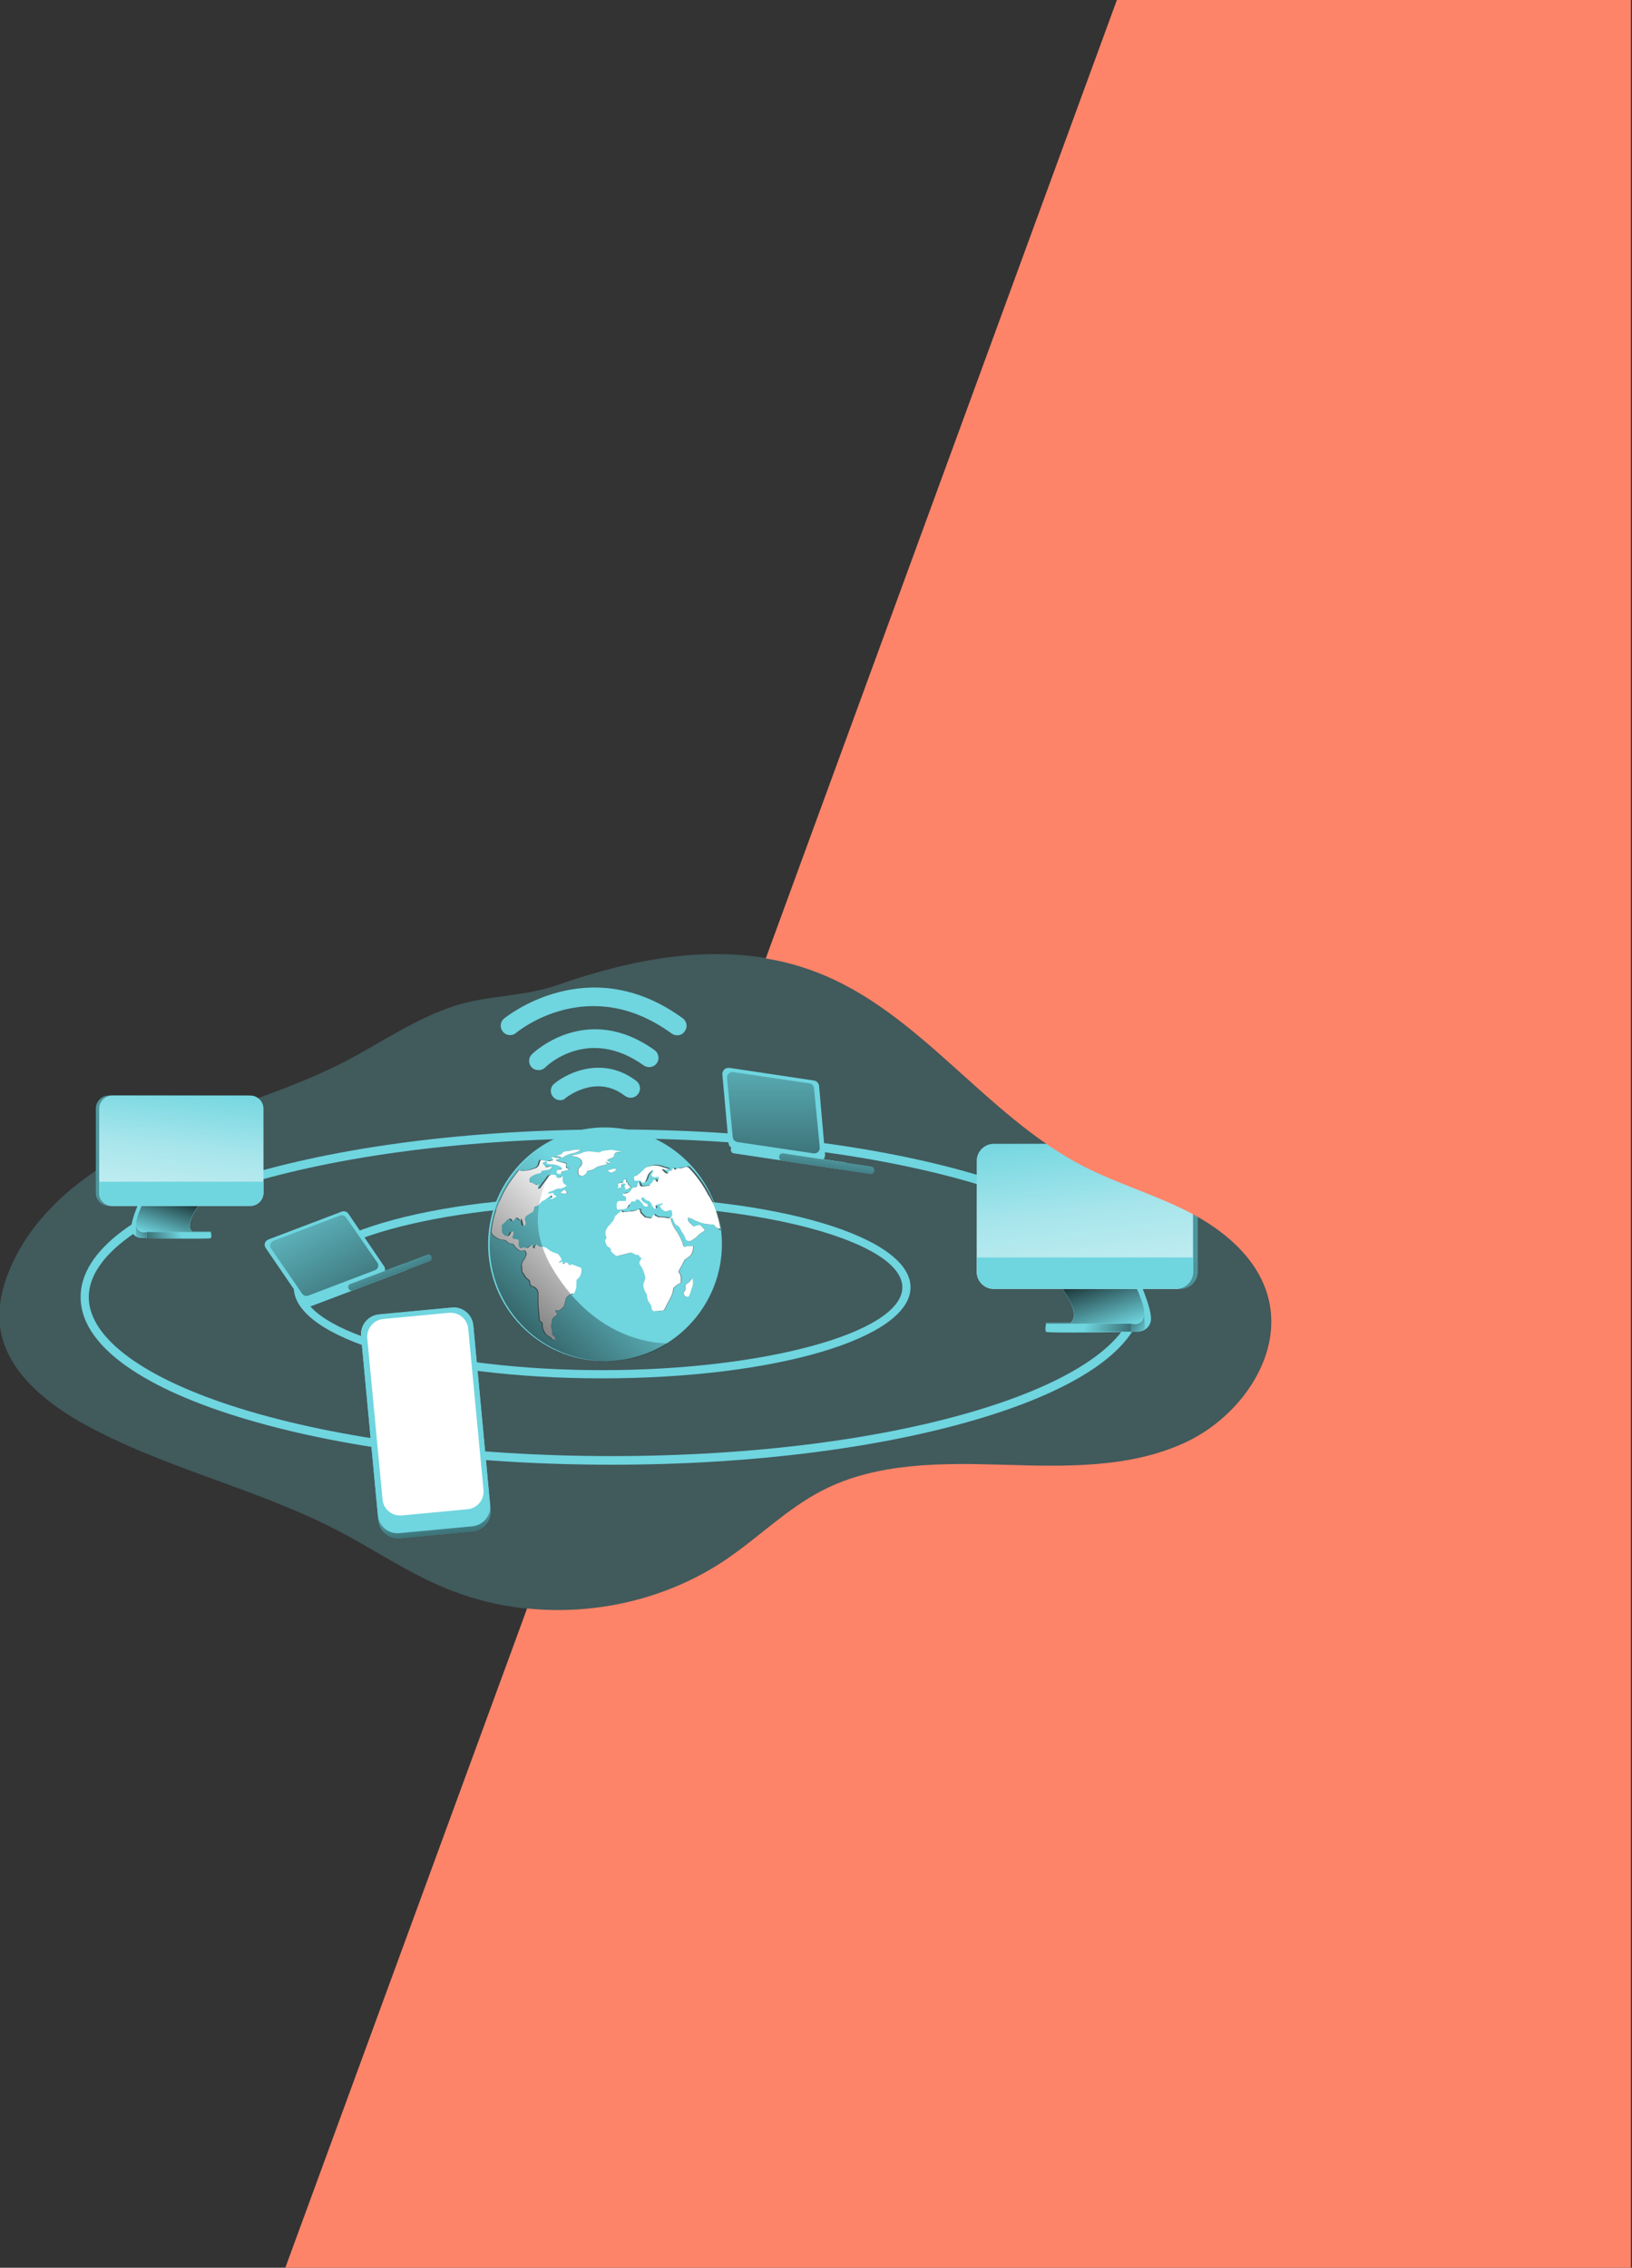 <?xml version="1.0" encoding="utf-8"?>
<!-- Generator: Adobe Illustrator 24.0.1, SVG Export Plug-In . SVG Version: 6.00 Build 0)  -->
<svg version="1.1" id="Layer_1" xmlns="http://www.w3.org/2000/svg" xmlns:xlink="http://www.w3.org/1999/xlink" x="0px" y="0px"
	 viewBox="0 0 737.2 1024" style="enable-background:new 0 0 737.2 1024;" xml:space="preserve">
<rect x="0" y="0" width="737.2" height="1024" fill="#333333" stroke="none"/>
<style type="text/css">
	.st0{opacity:0.24;fill:#6FD5DF;enable-background:new    ;}
	.st1{fill:#6FD5DF;}
	.st2{fill:#FFFFFF;}
	.st3{fill:url(#SVGID_1_);}
	.st4{fill:url(#SVGID_2_);}
	.st5{fill:url(#SVGID_3_);}
	.st6{fill:url(#SVGID_4_);}
	.st7{fill:url(#SVGID_5_);}
	.st8{fill:url(#SVGID_6_);}
	.st9{fill:url(#SVGID_7_);}
	.st10{fill:url(#SVGID_8_);}
	.st11{fill:url(#SVGID_9_);}
	.st12{fill:url(#SVGID_10_);}
	.st13{fill:url(#SVGID_11_);}
	.st14{fill:url(#SVGID_12_);}
	.st15{fill:url(#SVGID_13_);}
	.st16{fill:url(#SVGID_14_);}
	.st17{fill:url(#SVGID_15_);}
	.st18{fill:url(#SVGID_16_);}
	.st19{fill:#FD8469;}
</style>
<path class="st0" d="M535.3,651.5c-25.3,11.7-54.3,10.8-82.2,10c-27.9-0.8-57.1-1-81.8,11.7c-15.9,8.2-28.7,21.2-43.5,31.2
	c-26,17.6-58.5,25.2-89.7,22c-12.9-1.3-25.5-4.5-37.5-9.5c-16.8-7-31.9-17.4-48.1-25.8c-37.5-19.5-79.9-28.4-116.6-49.2
	C19.1,632.2,2.4,618.1,0,598.9c-1.1-8.5,0.9-17.1,4.1-25c11.6-28.6,38.8-47.9,66.8-60.5c28.1-12.6,58.3-20.2,85.6-34.4
	c16.1-8.5,31.5-19.2,48.9-24.8c15.6-5,31.1-4,46.7-9.5c29.7-10.4,62.3-17.3,93.6-12.1c7.6,1.2,15.1,3.2,22.4,6
	c46.9,17.8,76.6,65,121.2,87.9c15.5,8,32.5,12.8,47.9,20.8c15.5,8,30,20.2,35,36.9C580.5,611.2,560.6,639.8,535.3,651.5z"/>
<path class="st1" d="M272,622.4c-78.1,0-139.3-18.1-139.3-41.1s61.2-41.1,139.3-41.1s139.3,18.1,139.3,41.1S350.1,622.4,272,622.4z
	 M272,543.9c-73.5,0-135.6,17.1-135.6,37.4s62.1,37.4,135.6,37.4s135.6-17.1,135.6-37.4S345.5,543.9,272,543.9z"/>
<path class="st1" d="M276.3,661.4c-63.8,0-123.8-7.7-168.9-21.7c-45.8-14.2-71-33.3-71-54s25.2-39.8,71.1-54
	c45.2-14,105.1-21.7,168.9-21.7s123.8,7.7,168.9,21.7c45.9,14.2,71.1,33.4,71.1,54s-25.2,39.8-71.1,54
	C400,653.7,340,661.4,276.3,661.4z M276.3,514c-63.4,0-123,7.6-167.8,21.5c-43.4,13.4-68.4,31.8-68.4,50.2
	c0,18.5,24.9,36.8,68.4,50.3c44.8,13.9,104.4,21.5,167.8,21.5s123-7.6,167.8-21.5c43.5-13.5,68.4-31.8,68.4-50.3
	S487.5,549,444,535.5C399.3,521.7,339.7,514,276.3,514z"/>
<g id="TWXE3W">
	<path class="st1" d="M273.9,509.1c-29.1-0.4-53.1,23-53.4,52.1c-0.4,29.2,23,53.1,52.1,53.4c0.5,0,1.1,0,1.7,0
		c29.1-0.6,52.3-24.7,51.8-53.8C325.5,532.4,302.4,509.5,273.9,509.1z M281.8,533.4c0-0.2,0-0.3,0.1-0.4c0.1-0.2,0.3-0.5,0.5-0.6
		s0.5,0.2,0.8,0.3c-0.6,0.6-0.3,0.9,0.2,1.1c0.1,0.1,0.2,0.1,0.3,0.2c0.1,0.4,0.3,0.8,0.5,1.1c0.3,0.3,0.7,0.5,1.1,0.6
		c-0.3,0.3-0.7,0.6-1,0.8c-0.4,0.2-0.7,0.4-1.1,0.5c-0.3,0-0.6,0-1,0c0-0.1,0-0.1,0-0.2l0.7-0.4c-0.2-0.3-0.6-0.5-0.6-0.8
		c0-0.3,0.3-0.5,0.5-0.9c-0.3-0.5-0.7-0.7-1.1-0.5c-0.9,0.6-1,0.8-0.6,1.5c-0.6,0.2-1.2,0.5-1.8,0.7c-0.1-0.7,0.6-1.2,0-1.8
		c0.2-0.4,0.7-0.7,1.2-0.7h0.7C281.5,534.1,281.8,533.9,281.8,533.4z M266.6,520c1.2,0.2,2.5,0.3,3.7,0.4c0.5,0.1,0.9-0.1,1.2-0.4
		c0.1-0.2,0.5-0.2,0.7-0.2c1-0.2,1.9-0.3,2.9-0.4c0.5-0.1,1-0.1,1.5,0c1.2,0.2,2.4,0.4,3.5,0.6c0.2,0,0.4,0.1,0.5,0.2
		c-0.5,0-1,0-1.5,0.1c-0.3,0-0.6,0.1-0.9,0.2c-0.4,0.2-0.9,0.5-0.9,1.1c0,0.7-0.5,1.2-1.1,1.4c-0.6,0.2-1.3,0.5-1.9,0.8
		c-0.3,0.2-0.3,0.3,0,0.5s0.9,0.5,1.4,0.8c-0.8,0.3-0.8,0.3-2.3-0.4c0.2,0.4,0.4,0.7,0.7,1.1c-1,0.3-2,0.6-3.1,0.8
		c-1,0.2-1.9,0.6-2.6,1.2c-0.8,0.5-1.7,0.8-2.6,0.9c-0.5,0.1-0.9,0.2-0.9,0.8c0,0.2-0.2,0.5-0.4,0.7c-0.3,0.2-0.5,0.5-0.9,0.6
		c-0.7,0.5-1.8,0.4-2.3-0.4c-0.2-0.3-0.3-0.6-0.3-1c0-0.3,0-0.7,0-1c0.1-0.4,0.3-0.8,0.5-1.1c0.1-0.2,0.2-0.3,0.4-0.4
		c1-0.8,1.1-2.3,0.3-3.3c-0.3-0.3-0.6-0.6-1-0.7c-0.8-0.5-1.6-0.7-2.5-0.8c-0.3-0.1-0.6-0.2-0.8-0.4c1.2-0.2,2.3-0.3,3.4-0.5
		c0.5-0.1,0.9-0.3,1.4-0.5C264,520,265.3,519.8,266.6,520L266.6,520z M278.2,528c0,0.3-0.1,0.5-0.3,0.7c-0.4,0.3-0.9,0.5-1.4,0.7
		c-0.4,0.2-1,0.1-1.3-0.3c-0.1-0.2-0.5-0.2-0.7-0.3c0-0.1,0-0.1,0-0.2c0.2-0.1,0.5-0.2,0.7-0.3c0.8-0.2,1.5-0.4,2.2-0.6
		C277.6,527.6,278.1,527.6,278.2,528L278.2,528z M251.9,521.6c0.3-0.1,0.7-0.2,1.1-0.3s0.8-0.2,1-0.7c0.1-0.2,0.3-0.4,0.5-0.5
		l0.5-0.1c0.6-0.1,1.1-0.2,1.7-0.3c0.5,0,0.9-0.1,1.4-0.2c0.8-0.3,1.7-0.4,2.6-0.4c0.3,0,0.5,0,0.8,0h0.8c0,0.1,0,0.1,0,0.2
		c-0.9,0.7-2,1.2-3.2,1.4c-1.6,0.3-3.2,0.9-4.5,1.8c-0.4,0.3-0.9,0.5-1.2-0.2l0,0c0-0.1-0.3-0.2-0.5-0.2c-0.4,0-0.9-0.1-1.3-0.2
		C251.6,521.8,251.8,521.7,251.9,521.6L251.9,521.6L251.9,521.6z M249.2,523.1c0,0-0.1,0-0.1-0.1c0.4-0.7,0.9-0.9,1.6-0.6
		c0.7,0.3,1.4,0.4,2.2,0.2c0,0,0.1,0.1,0.1,0.1c-0.1,0.2-0.2,0.4-0.3,0.4c-0.1,0-0.7,0.2-1.1,0.3c-0.2,0.1-0.3,0.2-0.3,0.4
		c0,0.1,0.2,0.3,0.3,0.3l0.5,0.1l3.7,1c0.1,0.1,0.2,0.2,0.2,0.3c0,0.2,0,0.4-0.1,0.5c-0.2,1,0,1.4,1.1,1.4c0,0.3-0.2,0.7-0.6,0.7
		c-0.7,0.2-1.4,0.4-1.9,0.6c-0.3,0.1-0.6,0.2-0.5,0.6c0,0.1-0.1,0.2-0.1,0.3c-0.6,0.4-1.3,0.4-1.9,0c-0.4-0.4-0.3-1,0.1-1.4
		c0.1-0.1,0.3-0.2,0.5-0.2c0.4-0.1,0.8-0.1,1.2-0.2c0.2,0,0.3-0.2,0.4-0.3c0-0.1-0.1-0.3-0.2-0.5c-0.8-0.7-1.7-1.2-2.8-1.4
		c-0.3,0-0.6-0.1-0.9-0.1c-0.7,0-1.5-0.1-2.2-0.2c-0.3,0-0.7,0-0.7-0.5c-0.1-0.4,0.2-0.7,0.5-0.8c0.1,0,0.1,0,0.2,0
		c0.5,0,1-0.1,1.5-0.2c0.2,0,0.5-0.2,0.6-0.3C249.7,523.3,249.5,523.1,249.2,523.1L249.2,523.1z M255.7,537.7
		c0.2,0.2,0.5,0.6,0.5,0.7c-0.1,0.4-0.5,0.6-0.9,0.6c-0.7-0.1-1.3-0.1-2-0.2c0.6-0.8,1.4-1.5,2.4-1.8l-0.5,0.4
		C255.3,537.5,255.5,537.6,255.7,537.7L255.7,537.7L255.7,537.7z M257.5,584.7c-0.5,0.3-1,0.8-1.5,1.2c-0.3,0.4-0.4,0.9-0.5,1.4
		c-0.2,0.9-0.4,1.8-0.7,2.6c-0.2,0.5-0.8,0.8-1.2,1.2c-0.6,0.8-1.6,1-2.5,0.5c-0.2,0.6,0.2,1,0.4,1.4c0.4,0.7,0.4,0.7-0.3,1.1
		c-0.6,0.4-1.1,0.9-1.6,1.4c-0.4,0.3-0.5,0.9-0.4,1.4c0,0.5-0.1,0.9-0.2,1.4c-0.1,0.2-0.1,0.5-0.1,0.7c0,0.5,0.2,0.9,0.2,1.4
		c0.1,0.8,0.1,1.5,0.2,2.3c0,0.3,0.1,0.5,0.4,0.5c0.2,0,0.3,0.2,0.4,0.3c0.2,0.4,0.4,0.9,0.6,1.4c-0.5,0.4-1.2,0.3-1.6-0.2
		c0,0,0,0,0,0c-0.3-0.5-0.7-0.9-1.3-1.2c-0.9-0.4-1.6-1.1-2.1-2c-0.6-0.9-0.9-1.9-0.9-3c0.2-0.8-0.2-1.5-1-1.8
		c-0.1,0-0.2-0.3-0.3-0.5c-0.1-0.7-0.1-1.5-0.2-2.2c-0.1-1.6-0.3-3.2-0.4-4.8c0-1.2,0-2.4,0-3.6c0-0.5,0-1.1,0-1.6
		c-0.1-1.4-1.1-2.6-2.5-3c-0.8-0.1-1.3-0.8-1.2-1.6c0-0.7-0.4-1.3-0.9-1.6c-0.8-0.4-1.4-1.2-1.7-2c-0.1-0.3-0.3-0.5-0.5-0.7
		c-0.4-0.4-0.6-1-0.5-1.6c0-0.4,0-0.8-0.1-1.2c-0.1-0.3-0.1-0.5-0.1-0.8c0.1-0.8,0.4-1.5,0.8-2.2c0.5-0.7,0.9-1.4,1.2-2.2
		c0.4-0.9,0.1-1.9-0.7-2.4c-0.2-0.1-0.5-0.1-0.8,0c-0.5,0.3-1.2,0.3-1.6-0.1c-1-0.6-1.8-1.5-2.4-2.5c-0.1-0.1-0.2-0.3-0.4-0.3
		c-0.2-0.1-0.5-0.2-0.8-0.2c-0.7,0-1.3-0.4-1.8-0.9c-0.6-0.6-1.4-0.9-2.2-0.8c-0.1,0-0.2,0-0.3,0c-1.6-0.4-3.1-1.3-4.2-2.5
		c-0.4-0.5-0.5-1-0.4-1.6c0.4-3.2,1.1-6.4,2.2-9.5c1.6-4.7,3.8-9.2,6.6-13.3c1.1-1.5,2.3-3,3.4-4.4c0.2-0.2,0.3-0.3,0.6-0.2
		c0.4,0.2,0.8,0.3,1.1,0.2c0.9-0.1,1.9-0.1,2.8-0.3c1.1-0.2,2.2-0.6,3.2-1c0.8-0.5,1.3-1.2,1.4-2.1c0.1-0.2,0.1-0.5,0.2-0.7
		c0.3-0.9,0.3-0.9,1.2-0.7c0.7,0.2,1.4,0.3,1.9,0.4c-0.5,0.2-1.1,0.4-1.6,0.6c-0.5,0.2-0.4,0.3-0.1,0.6c0.2,0.3,0.7,0.9,1.1,1.4
		c0.1,0.1,0.4,0.2,0.5,0.2c0.8-0.3,1.6-0.4,2.4-0.3c-0.2,0.4-0.5,0.7-0.8,1c-0.3,0.2-0.6,0.4-1,0.4c-0.9,0.2-1.9,0.3-2.9,0.5
		c-0.1,0.7-0.7,1.2-1.4,1.1c-1.2,0.2-2.4,0.7-3.4,1.5c-0.7,0.4-1,1.3-0.7,2c0.1,0.3,0.2,0.7,0.7,0.4c0.1,0,0.2,0,0.3,0.1
		c0.5,0.2,0.9,0.5,1.4,0.7s0.8,0.5,1.3,0.3c0.1,0,0.3,0,0.3,0c-0.1,0.8-0.2,1.5-0.4,2.2c0.6,0,1.1-0.2,1.4-0.7
		c0.9-1.4,1.8-2.6,2.8-3.8c0.1-0.2,0.3-0.4,0.4-0.6l0,0c0.5-1,1.6-1.5,2.8-1.2c0.6,0.1,1.1,0.2,1,1c0,0.1,0.3,0.3,0.5,0.3
		c0.8,0.1,1.7-0.1,2.4-0.6c0,0.1,0.1,0.2,0.1,0.4c0,0.2,0,0.3,0,0.5c-0.3,1.3,0.3,2.6,1.6,3.1l0.2,0.1c-0.9,0.9-2.1,1.4-3.4,1.5
		c-0.9,0-1.7,0.2-2.5,0.7c-0.6,0.3-1.3,0.5-1.9,0.7c-0.2,0.1-0.4,0.3-0.6,0.5l0.1,0.2l2.5-0.2c-0.1,0.6,0,1,0.6,1
		c0.2,0,0.4,0.4,0.7,0.6c-1.1,0.2-1.6,1.4-3,1.1l1.1-1c-0.5-0.6-0.6-0.6-1.3-0.2s-1.2,0.9-1.9,1.4c-0.2,0.1-0.3,0.3-0.5,0.3
		c-1.1,0.2-1.6,1.1-2.4,1.8l-0.1,0.2c-0.3,0.4-0.7,0.6-1.2,0.7c-0.2,0-0.4,0.1-0.6,0.2c-0.2,0.2-0.3,0.4-0.4,0.7
		c0.1,1-0.4,1.8-1.3,2.2c-0.8,0.4-1.5,0.8-2.2,1.4c-0.6,0.6-0.8,1.5-0.4,2.3c0.3,0.5,0.3,1.2,0,1.7c0,0.1-0.4,0.2-0.6,0.2
		s-0.3-0.2-0.4-0.3c-0.2-0.7-0.3-1.4-0.4-2.1c-0.1-0.2-0.2-0.5-0.4-0.7h-0.1c0,0.3,0,0.5,0,0.8c0,0-0.1,0.1-0.1,0.1
		c-0.2-0.2-0.4-0.4-0.6-0.6c-0.3-0.2-0.6-0.5-0.9-0.6c-0.3-0.2-0.7,0-0.9,0.3c-0.3,0.4-0.7,0.8-1.1,1.2c-0.3-0.3-0.6-0.7-0.9-1
		c-0.1-0.1-0.3-0.2-0.5-0.1c-0.7,0.1-1.3,0.5-1.7,1c-0.4,0.5-0.9,1-1.5,1.5c-0.5,0.4-0.6,1-0.4,1.6c0.1,0.2,0.1,0.5,0,0.7
		c-0.3,1.3,0.6,2.6,1.9,3c0.7,0.2,1.4-0.1,1.8-0.7c0.1-0.3,0.2-0.6,0.4-0.9c0.1-0.3,0.5-0.5,0.8-0.4c0,0,0.1,0,0.1,0
		c0.2,0.2,0.3,0.5,0.3,0.8c-0.1,0.5-0.3,1-0.5,1.5c-0.2,0.6,0,0.8,0.5,1s0.9,0.1,1.4,0.2c0.4,0,0.8,0.3,0.8,0.7c0,0.1,0,0.2,0,0.2
		c-0.1,0.7-0.1,1.3,0,2c0.1,0.4,0.3,0.7,0.6,1c0.2,0.1,0.5,0.1,0.7,0c0.4-0.3,0.9-0.3,1.4-0.1c0.2,0.1,0.4,0.1,0.5,0.2
		c0.8,0.2,1,0,1.6-0.5c0.4-0.3,0.8-0.6,1.2-0.8c0.1,0,0.3,0,0.4,0.1c0.1,0.1,0.1,0.3,0,0.4c-0.4,0.4-0.2,0.6,0.2,0.7l0.9,0.4
		c-0.6-1,0.2-1.3,0.6-1.9c0.1,0.1,0.3,0.2,0.4,0.3c0.5,0.6,1.3,0.9,2,0.8h0.1c1,0,2,0.4,2.8,1.1c1,0.9,2.3,1.5,3.6,1.8
		c0.6,0.1,1.1,0.5,1.4,1c0.2,0.4,0.6,0.8,0.8,1.2c0.4,0.6,0.3,1.1-0.4,1.4l-0.6,0.3c0.2,0.3,0.4,0.4,0.7,0.2
		c0.2-0.1,0.5-0.2,0.7-0.3c0.2,0,0.4,0.2,0.5,0.3c0.1,0.1-0.1,0.2-0.1,0.3c0,0.1-0.1,0.3,0,0.3c0.1,0.1,0.2,0.1,0.4,0.1
		c0.1,0,0.2-0.1,0.3-0.2c0.4-0.5,1.2-0.5,1.7-0.1c0,0,0.1,0.1,0.1,0.1c0.1,0.1,0.2,0.1,0.2,0.2c0.1,0.9,0.7,0.5,1.1,0.4
		c0.4-0.2,0.8-0.1,1.2,0.1c1,0.4,2,0.7,3,1.1c0.3,0.1,0.5,0.3,0.5,0.7c0.2,1.6-0.3,3.2-1.4,4.3c-0.1,0.1-0.2,0.2-0.3,0.2
		c-0.4,0.2-0.5,0.5-0.5,1c0,1,0,2-0.1,3.1c-0.1,0.6-0.4,1.2-0.6,1.8c-0.2,0.5-0.4,1-1.2,0.8c-0.2,0-0.5,0.1-0.6,0.2
		C257.8,584.5,257.6,584.7,257.5,584.7z M312.9,580.6c-0.4,1-0.7,2.1-1,3.2c-0.1,0.3-0.3,0.6-0.5,0.9c-0.5,1-0.5,1-1.6,0.8
		c-0.8-0.3-1.3-1.2-1-2c0.3-0.3,0.5-0.7,0.7-1.1c0.1-0.5,0.1-0.9,0-1.4c0-0.6,0.3-1.2,0.9-1.5c0.1,0,0.3-0.1,0.4-0.2
		c0.5-0.5,1.1-1.1,1.5-1.6c0.1-0.2,0.2-0.4,0.3-0.5C313.2,578.2,313.2,579.5,312.9,580.6L312.9,580.6L312.9,580.6z M322.9,553.4
		c-0.3-0.4-0.8-0.6-1.3-0.5c-1.7,0.1-3.4-0.2-5-0.8c-1.1-0.3-2.2-0.8-3.2-1.4c-0.8-0.4-1.7-0.7-2.6-0.9c0,0.1,0.1,0.3,0.1,0.4
		c-0.2,1.3,0.7,1.8,1.5,2.6c0.3,0.3,0.6,0.6,1,1l2.2-0.6c0.5-0.2,1.1,0,1.4,0.5c0.4,0.5,0.8,0.9,1.2,1.3c0.4,0.4,0.3,0.5-0.1,0.9
		c-1.2,0.7-2.3,1.5-3.2,2.5c-0.1,0.2-0.2,0.3-0.4,0.4c-0.7,0.5-1.4,0.9-2.1,1.4c-0.9,0.5-2.1,0.2-2.6-0.7c0-0.1-0.1-0.2-0.1-0.3
		c-0.3-1-0.8-2-1.5-2.8c-0.3-0.5-0.6-1.1-0.8-1.6c-0.3-0.6-0.8-1.1-1.4-1.4c-0.6-0.2-1-0.7-1.2-1.2c-0.3-0.8-0.7-1.5-1-2.3
		c-0.8,0.3-0.8,0.3-0.6,1.1c0.4,1.3,1,2.6,1.7,3.8c1.3,1.8,2.4,3.7,3.3,5.8c0.2,0.5,0.3,1.1,0.5,1.7c0.3,0.8,0.7,0.9,1.5,0.5
		c0.1-0.1,0.2-0.1,0.3-0.1h3c-0.1,0.8-0.3,1.6-0.5,2.4c-0.2,0.7-0.5,1.3-0.9,1.8c-0.7,0.6-1.4,1.1-2.2,1.6c-0.2,0.1-0.4,0.3-0.5,0.5
		c-0.9,1.6-1.7,3.1-2.5,4.7c-0.2,0.4-0.3,0.7,0,1c1.2,1.2,0.8,2.8,0.8,4.3c0,0.2-0.3,0.4-0.5,0.5c-1,0.4-1.8,1-2.5,1.8
		c-0.3,0.3-0.5,0.7-0.5,1.2c-0.2,1.3-0.6,2.5-1.2,3.6c-1,1.6-1.8,3.3-2.6,5c-0.1,0.4-0.5,0.6-0.9,0.7l-2.5,0.2
		c-0.4,0-0.7,0.1-1.1,0.1c-0.2,0-0.3,0-0.5-0.1c-0.3-0.2-0.6-0.5-0.8-0.7c0-0.8-0.2-1.7-0.6-2.4c-0.2-0.3-0.4-0.5-0.5-0.8
		c-0.6-0.8-0.9-1.8-0.9-2.8c0-0.5-0.2-1.1-0.5-1.5c-0.6-1-1-2.1-1.1-3.2c0-0.6,0.1-1.3,0.3-1.9c0.1-0.3,0.2-0.5,0.3-0.7
		c0.3-0.5,0.3-1.1,0.1-1.7c-0.4-1.9-1.2-3.7-2.4-5.3c-0.2-0.4-0.2-1,0-1.4c0.2-0.4,0.4-0.7,0.6-1.1c0.2-0.3,0.2-0.5-0.2-0.7
		c-0.4-0.1-0.6-0.4-0.7-0.8c0-0.1-0.3-0.3-0.5-0.3c-0.8,0.1-1.5-0.2-2-0.7c-0.3-0.3-0.8-0.3-1.3-0.3c-0.3,0-0.6,0.1-1,0.2l-4.5,1.1
		c-0.7,0.2-1.5-0.1-2-0.7c-0.1-0.2-0.3-0.3-0.4-0.4c-0.7-0.4-1.1-1.1-1.1-1.9c-0.1-0.3-0.3-0.6-0.6-0.8c-1.4-0.4-1.6-1.7-1.9-2.8
		c0-0.3,0-0.7,0.3-1c0.4-0.3,0.5-0.8,0.3-1.3c-0.5-1.1-0.4-2.5,0.3-3.5c0.4-0.8,0.9-1.4,1.5-1.9c0.3-0.2,0.3-0.6,0.6-0.8
		c0.8-0.7,1.3-1.6,1.5-2.6c0.2-0.4,0.5-0.8,0.9-1c0.5-0.5,1.1-1,1.7-1.5c0.3-0.3,0.5-0.3,0.7,0.1c0.1,0.2,0.3,0.2,0.5,0.3l2.5-0.3
		c0.2-0.1,0.5-0.1,0.7-0.2c1.2,0,2.4-0.2,3.5-0.8c0.2-0.1,0.5-0.1,0.8,0c0.1,0,0.1,0.4,0.1,0.6c0,0.6,0.3,1.1,0.8,1.5l1.2,1.2
		c0.1,0.1,0.2,0.2,0.3,0.2c0.8,0.1,1.7,0.3,2.5,0.4c0.4,0,0.7-0.2,0.8-0.7c0.1-0.5,0.6-0.7,0.9-1c0,0.1,0,0.1,0,0.2
		c0.2,0.2,0.4,0.3,0.6,0.5c0.4,0.2,0.9,0.5,1.4,0.6c0.4,0,0.7,0,1.1,0c0.2,0,0.4,0,0.6,0c0.9,0.1,1.8,0.2,2.6,0.4
		c0.3,0.1,0.6,0,0.8-0.2c0.8-0.4,1.2-1.3,0.9-2.2c-0.1-0.4-0.1-0.8-0.2-1.1c-0.6-0.2-1.2-0.2-1.7,0.1c-0.6,0.4-1.5,0.3-2-0.2
		c-0.9-0.5-1.5-1.4-1.8-2.4c0.9,0.4,1.2-0.1,1.6-0.8c-1.1,0.2-2,0.4-2.9,0.7c-0.3,0.1-0.5,0.4-0.4,0.7c0,0.1,0,0.1,0.1,0.2
		c0.1,0.1,0.1,0.2,0.1,0.4c0,0.2-0.1,0.4-0.2,0.6c-0.3-0.1-0.6-0.2-0.8-0.4c-0.1-0.2-0.3-0.7-0.7-0.8c-0.1,0-0.1-0.1-0.1-0.2
		c0.1-0.9-0.7-1.4-1.1-2c-0.2-0.2-0.4-0.3-0.6-0.3c-0.6,0-1.1-0.3-1.5-0.8c-0.1-0.2-0.3-0.4-0.5-0.5c-0.3-0.2-0.6-0.4-0.9,0
		c-0.3,0.2-0.3,0.7-0.1,1c0,0,0,0,0.1,0.1c0.5,0.6,1.1,1.1,1.9,1.4c0.5,0.2,0.8,0.6,1,1.1c-0.6,0.5-1.6,0.4-2.1-0.2
		c-0.1-0.1-0.2-0.2-0.2-0.4c-0.2-0.3-0.4-0.5-0.6-0.7c-0.4-0.5-0.7-0.9-1.1-1.3c-0.6-0.5-1.7-0.5-1.8,0.4c0,0.1,0,0.2-0.1,0.3
		l-0.4-0.1c-0.7-0.2-1.4,0-1.7,0.7c-0.1,0.2-0.3,0.4-0.5,0.6c-0.2,0.2-0.3,0.3-0.4,0.5c-0.2,0.8-0.8,1.4-1.6,1.6
		c-1,0.2-2.1,0.3-3.2,0.3c-0.2-0.1-0.4-0.2-0.5-0.5c-0.1-0.7-0.1-1.5,0-2.2c0.2-0.8,0.9-1.3,1.6-1.2h2.2c0.3,0,0.5-0.1,0.4-0.4
		c0-0.1,0-0.3,0-0.4c0.1-0.9,0.1-1-0.7-1.4c-0.2-0.1-0.5-0.2-0.7-0.4c-0.2-0.1-0.3-0.2-0.2-0.3c0-0.1,0.1-0.2,0.3-0.3
		c0.3-0.1,0.6-0.1,0.9-0.2c1.2,0,2.3-0.7,2.8-1.7c0.2-0.6,0.8-1,1.5-1.1c1.1-0.2,1.2-0.4,1.4-1.5c0.1-0.3,0.2-0.5,0.3-0.8h0.2
		c0.2,0.4,0.3,0.8,0.5,1.1c0.1,0.4,0.4,0.7,0.8,0.8c0.4,0,0.8,0,1.2,0c0.7-0.1,1.4-0.2,2.1-0.3c0.2,0,0.4,0,0.5-0.4
		c0.1-0.4,0.4-0.5,0.6-0.7c0.2-0.2,0.5-0.3,0.6-0.8c0.1-0.5,0.6-0.8,1.1-0.8c0.2,0,0.4,0.2,0.5,0.4c0.1,0.3,0.2,0.5,0.3,0.8
		c0.7-0.7,1-1.7,0.8-2.6c-0.3,0.1-0.6,0.1-0.9,0.2c-0.4,0.1-0.8,0.1-1.2,0c-1.1-0.2-1.4-0.8-0.7-1.8c0.2-0.3,0.5-1,0.4-1.1
		c-0.4-0.3-0.8,0.1-1.1,0.4c-0.8,0.6-1.3,1.4-1.6,2.3c-0.2,0.8-0.5,1.6-1,2.3c-0.2,0.3-0.8,0.4-1.2,0.5c-0.1,0-0.4-0.3-0.6-0.5
		c-0.2-0.2-0.3-0.5-0.4-0.7c0,0.1,0,0.1,0,0.2l-2.5,0.1c0-0.1-0.1-0.2-0.1-0.3c-0.4-1.8-0.5-1.5,1.2-2.2c0.5-0.3,1-0.7,1.4-1.1
		l1.1-1c0.1-0.1,0.1-0.1,0.2-0.2c1.1-1.5,2.9-1.8,4.6-2.1c1.5-0.1,3.1,0.2,4.5,0.8l2.5,0.7c-1.1,0.9-2.1,0-3.1,0.2
		c0,0-0.1,0.1,0,0.1c0.5,0.6,1.1,1.2,1.8,1.7c0.4,0.2,0.9,0,1.1-0.4c0-0.1,0-0.1,0.1-0.2c0.1-0.3,0.2-0.5,0.6-0.5
		c0.5,0,0.9-0.3,1.1-0.7c0.2-0.4,0.4-0.5,0.8-0.4c0,0.4,0.1,0.6,0.6,0.5c0.2,0,0.3-0.1,0.5-0.2c0.5-0.3,1.1-0.4,1.6-0.4
		c0.8,0,1.6-0.2,2.4-0.5c0.7-0.2,1.1-0.1,1.5,0.3c3.4,3.5,6.3,7.5,8.6,11.9c2.8,5.2,4.6,10.7,5.5,16.5c0,0.1,0,0.1,0,0.2
		C324.1,555.1,323.5,554.2,322.9,553.4L322.9,553.4L322.9,553.4z"/>
	<path class="st2" d="M325.4,554.8c-1.3,0.3-1.9-0.7-2.6-1.4c-0.3-0.4-0.8-0.6-1.3-0.5c-2.9,0-5.7-0.8-8.2-2.2
		c-0.8-0.5-1.7-0.7-2.6-0.9c0,0.1,0.1,0.3,0.1,0.4c-0.2,1.3,0.7,1.9,1.5,2.6c0.3,0.3,0.6,0.6,1,1l2.2-0.6c0.5-0.2,1.1,0,1.4,0.5
		c0.4,0.5,0.8,0.9,1.2,1.3c0.4,0.4,0.3,0.5-0.1,0.9c-1.2,0.7-2.3,1.5-3.2,2.5c-0.1,0.1-0.2,0.3-0.4,0.4c-0.7,0.5-1.4,0.9-2.1,1.4
		c-0.9,0.5-2.1,0.2-2.6-0.7c0-0.1-0.1-0.2-0.1-0.3c-0.3-1-0.8-2-1.5-2.8c-0.3-0.5-0.6-1-0.8-1.6c-0.3-0.6-0.8-1.2-1.4-1.4
		c-0.5-0.2-1-0.7-1.2-1.2c-0.3-0.8-0.7-1.6-1-2.3c-0.8,0.3-0.8,0.3-0.6,1.1c0.4,1.3,1,2.6,1.7,3.8c1.3,1.8,2.4,3.7,3.3,5.8
		c0.2,0.5,0.3,1.1,0.5,1.7c0.3,0.8,0.7,0.9,1.5,0.5c0.1-0.1,0.2-0.1,0.2-0.1h3c-0.2,0.8-0.2,1.6-0.5,2.4c-0.2,0.7-0.5,1.3-0.9,1.8
		c-0.7,0.6-1.4,1.1-2.2,1.6c-0.2,0.1-0.4,0.3-0.5,0.5c-0.8,1.5-1.6,3.1-2.5,4.7c-0.2,0.4-0.3,0.7,0,1c1.1,1.2,0.8,2.8,0.8,4.3
		c0,0.2-0.3,0.4-0.5,0.5c-0.9,0.4-1.8,1-2.5,1.8c-0.3,0.3-0.5,0.7-0.5,1.2c-0.1,1.3-0.6,2.5-1.2,3.6c-0.9,1.6-1.8,3.3-2.6,5
		c-0.1,0.4-0.5,0.6-0.9,0.7c-0.9,0-1.7,0.1-2.5,0.2c-0.4,0-0.7,0.1-1.1,0.1c-0.2,0-0.3,0-0.5-0.1c-0.3-0.2-0.6-0.5-0.8-0.7
		c0-0.8-0.2-1.7-0.6-2.4c-0.2-0.3-0.4-0.5-0.6-0.8c-0.5-0.8-0.9-1.7-0.9-2.7c0-0.5-0.2-1.1-0.5-1.5c-0.6-1-1-2.1-1.2-3.2
		c0-0.6,0.1-1.3,0.4-1.9c0.1-0.3,0.2-0.5,0.3-0.8c0.2-0.5,0.3-1.1,0.1-1.7c-0.4-1.9-1.2-3.7-2.4-5.3c-0.2-0.4-0.2-1,0-1.4
		c0.2-0.4,0.4-0.7,0.6-1.1c0.2-0.3,0.2-0.5-0.2-0.7c-0.4-0.1-0.6-0.4-0.7-0.8c-0.1-0.2-0.3-0.3-0.5-0.3c-0.7,0.1-1.5-0.2-2-0.7
		c-0.4-0.2-0.8-0.3-1.3-0.3c-0.3,0-0.7,0.1-1,0.2l-4.5,1.1c-0.7,0.2-1.5-0.1-2-0.6c-0.1-0.2-0.3-0.3-0.4-0.4
		c-0.7-0.4-1.1-1.1-1.1-1.9c-0.1-0.3-0.3-0.6-0.6-0.8c-1.4-0.4-1.5-1.7-1.9-2.8c-0.1-0.3,0-0.7,0.2-0.9c0.4-0.3,0.5-0.8,0.2-1.3
		c-0.5-1.2-0.4-2.5,0.3-3.5c0.4-0.8,0.9-1.4,1.5-1.9c0.3-0.2,0.3-0.6,0.6-0.8c0.8-0.7,1.3-1.6,1.5-2.6c0.2-0.4,0.5-0.8,0.9-1
		c0.5-0.5,1.1-1,1.7-1.5c0.3-0.3,0.5-0.3,0.7,0.1c0.1,0.2,0.3,0.2,0.4,0.3c0.8-0.1,1.7-0.2,2.5-0.3c0.2-0.1,0.5-0.1,0.8-0.1
		c1.2,0,2.4-0.2,3.5-0.8c0.2-0.1,0.5-0.1,0.8,0c0.1,0,0.1,0.4,0.1,0.6c0,0.6,0.3,1.1,0.8,1.5c0.4,0.4,0.8,0.8,1.2,1.2
		c0.1,0.1,0.1,0.2,0.2,0.2c0.8,0.1,1.7,0.3,2.5,0.4c0.4,0,0.7-0.2,0.9-0.7c0.1-0.5,0.5-0.7,0.8-1l0.1,0.2c0.2,0.2,0.4,0.3,0.6,0.5
		c0.4,0.2,0.9,0.4,1.4,0.6c0.4,0,0.7,0,1.1,0c0.2,0,0.4,0,0.6,0c0.9,0.1,1.8,0.2,2.6,0.4c0.3,0.1,0.6,0,0.8-0.2
		c0.8-0.4,1.2-1.3,0.9-2.2c-0.1-0.4-0.1-0.7-0.2-1.1c-0.6-0.2-1.2-0.2-1.7,0.1c-0.6,0.4-1.5,0.3-2-0.2c-0.9-0.5-1.5-1.4-1.8-2.4
		c0.8,0.4,1.2-0.1,1.6-0.8c-1.1,0.2-2,0.4-2.9,0.7c-0.3,0.1-0.5,0.4-0.5,0.7c0,0.1,0,0.2,0.1,0.2c0.1,0.1,0.1,0.2,0.1,0.4
		c0,0.2-0.1,0.4-0.2,0.6c-0.3-0.1-0.7-0.2-0.8-0.4s-0.3-0.7-0.7-0.8c-0.1,0-0.1-0.1-0.1-0.2c0.1-0.9-0.7-1.4-1.1-2
		c-0.1-0.2-0.4-0.2-0.6-0.3c-0.6,0-1.1-0.3-1.5-0.8c-0.1-0.2-0.3-0.4-0.5-0.5c-0.3-0.2-0.6-0.4-0.9,0c-0.3,0.2-0.3,0.7-0.1,1
		c0,0,0,0.1,0.1,0.1c0.5,0.6,1.1,1.1,1.9,1.4c0.5,0.2,0.8,0.6,1,1.1c-0.6,0.5-1.6,0.4-2.1-0.2c-0.1-0.1-0.2-0.2-0.2-0.4
		c-0.2-0.3-0.4-0.5-0.6-0.7c-0.4-0.5-0.7-0.9-1.1-1.3c-0.6-0.5-1.7-0.5-1.8,0.4c0,0.1,0,0.2-0.1,0.3l-0.4-0.1
		c-0.6-0.2-1.4,0-1.7,0.7c-0.1,0.2-0.3,0.4-0.5,0.6c-0.2,0.2-0.3,0.3-0.4,0.5c-0.2,0.8-0.8,1.4-1.6,1.6c-1,0.2-2.1,0.3-3.2,0.3
		c-0.2-0.1-0.4-0.2-0.5-0.5c-0.1-0.7-0.1-1.5,0-2.2c0.1-0.8,0.8-1.3,1.6-1.2c0.7,0,1.5,0,2.2,0c0.3,0,0.5-0.1,0.4-0.4
		c0-0.1,0-0.3,0-0.4c0.1-0.9,0.1-1-0.7-1.4c-0.2-0.1-0.5-0.2-0.7-0.4c-0.2-0.1-0.3-0.2-0.2-0.3c0-0.1,0.1-0.2,0.3-0.3
		c0.3-0.1,0.6-0.1,0.9-0.2c1.2,0,2.3-0.7,2.8-1.7c0.2-0.6,0.8-1,1.5-1.1c1.1-0.2,1.2-0.4,1.4-1.5c0.1-0.3,0.2-0.5,0.3-0.8h0.2
		c0.2,0.4,0.3,0.8,0.4,1.1c0.1,0.5,0.3,0.8,0.8,0.8c0.4,0,0.8,0,1.2,0c0.7-0.1,1.4-0.2,2.1-0.3c0.3,0,0.4,0,0.5-0.4s0.4-0.5,0.6-0.7
		c0.2-0.2,0.5-0.3,0.6-0.8c0-0.5,0.7-0.9,1.1-0.8c0.2,0.1,0.4,0.2,0.5,0.4c0.1,0.2,0.2,0.5,0.3,0.8c0.7-0.7,1-1.7,0.8-2.6
		c-0.3,0.1-0.6,0.2-0.9,0.2c-0.4,0.1-0.8,0.1-1.2,0c-1.1-0.2-1.4-0.8-0.7-1.8c0.2-0.3,0.5-1,0.4-1.1c-0.4-0.3-0.8,0.1-1.1,0.4
		c-0.8,0.6-1.3,1.4-1.6,2.3c-0.2,0.8-0.5,1.6-1,2.3c-0.2,0.3-0.8,0.4-1.2,0.5c-0.2,0-0.4-0.3-0.6-0.5c-0.2-0.2-0.3-0.5-0.4-0.7v0.2
		l-2.5,0.1c0-0.1-0.1-0.2-0.1-0.3c-0.3-1.8-0.5-1.5,1.2-2.2c0.5-0.3,1-0.7,1.4-1.1l1.1-1c0.1,0,0.1-0.1,0.2-0.2
		c1.1-1.5,2.9-1.8,4.6-2.1c1.6-0.1,3.1,0.2,4.5,0.8c0.8,0.2,1.5,0.5,2.5,0.7c-1.1,0.9-2.1,0-3.1,0.2v0.1c0.5,0.6,1.1,1.2,1.8,1.7
		c0.4,0.3,1.1,0,1.2-0.6s0.2-0.5,0.6-0.5c0.5,0,0.9-0.3,1.1-0.7c0.2-0.4,0.4-0.5,0.8-0.4c0,0.4,0.1,0.6,0.6,0.5
		c0.2,0,0.3-0.1,0.4-0.2c0.5-0.3,1.1-0.4,1.7-0.4c0.8,0,1.6-0.2,2.4-0.5c0.5-0.2,1.1-0.1,1.5,0.3c3.4,3.5,6.3,7.5,8.6,11.9
		C322.6,543.5,324.5,549.1,325.4,554.8L325.4,554.8z"/>
	<path class="st2" d="M243.3,534.6l-0.4,2.2c0.6,0,1.1-0.2,1.4-0.7c0.9-1.3,1.8-2.5,2.8-3.8c0.1-0.2,0.3-0.4,0.4-0.6
		c0.5-1,1.6-1.5,2.8-1.2c0.6,0.1,1.1,0.2,1,1c0,0.1,0.3,0.3,0.4,0.3c0.8,0.1,1.7-0.1,2.4-0.6c0.1,0.1,0.1,0.2,0.1,0.4
		c0,0.2,0,0.3,0,0.5c-0.3,1.3,0.3,2.6,1.6,3.1l0.2,0.1c-0.9,0.9-2.1,1.4-3.4,1.5c-0.9,0-1.7,0.2-2.5,0.7c-0.6,0.3-1.3,0.5-2,0.7
		c-0.2,0.2-0.4,0.3-0.6,0.5l0.1,0.2l2.5-0.2c-0.1,0.6,0,1,0.6,1c0.2,0,0.4,0.3,0.8,0.6c-1.1,0.2-1.6,1.4-3,1.1l1.1-1
		c-0.5-0.5-0.6-0.6-1.3-0.2c-0.7,0.4-1.2,0.9-1.9,1.4c-0.2,0.1-0.3,0.3-0.5,0.4c-1.1,0.2-1.6,1.1-2.3,1.8c-0.3,0.4-0.8,0.7-1.4,0.8
		c-0.2,0-0.4,0.1-0.6,0.2c-0.2,0.2-0.3,0.4-0.4,0.7c0.1,1-0.4,1.8-1.3,2.2c-0.8,0.4-1.5,0.9-2.2,1.4c-0.6,0.6-0.8,1.5-0.4,2.3
		c0.2,0.5,0.2,1.2,0,1.7c0,0.1-0.4,0.2-0.6,0.3s-0.3-0.2-0.4-0.4c-0.2-0.7-0.3-1.4-0.5-2.1c-0.1-0.2-0.2-0.5-0.4-0.7l-0.1,0.1v0.8
		l-0.1,0.1c-0.2-0.2-0.4-0.4-0.6-0.6c-0.3-0.2-0.6-0.5-0.9-0.7c-0.3-0.2-0.7,0-0.9,0.3c-0.3,0.4-0.7,0.8-1.1,1.2
		c-0.3-0.3-0.6-0.7-0.9-1c-0.1-0.1-0.3-0.2-0.5-0.1c-0.7,0.1-1.2,0.5-1.7,1c-0.4,0.5-0.9,1-1.5,1.5c-0.5,0.4-0.7,1-0.4,1.6
		c0.1,0.2,0.1,0.5,0,0.7c-0.3,1.3,0.6,2.7,1.9,3c0.7,0.2,1.4-0.1,1.8-0.7c0.1-0.3,0.2-0.6,0.4-0.9c0.1-0.3,0.5-0.5,0.8-0.4
		c0,0,0.1,0,0.1,0c0.2,0.1,0.3,0.6,0.3,0.8c-0.1,0.5-0.3,1-0.5,1.5c-0.2,0.6,0,0.8,0.6,1s0.9,0.1,1.4,0.2c0.4,0,0.8,0.3,0.8,0.8
		c0,0.1,0,0.1,0,0.2c-0.1,0.6-0.1,1.3,0,1.9c0.1,0.4,0.3,0.7,0.6,1c0.2,0.1,0.5,0.1,0.7,0c0.4-0.3,0.9-0.3,1.4-0.1l0.5,0.1
		c0.8,0.2,1,0,1.5-0.5c0.4-0.3,0.8-0.6,1.2-0.8c0.1,0,0.3,0,0.4,0.1c0.1,0.1,0.1,0.3,0,0.4c-0.4,0.4-0.2,0.6,0.2,0.7l0.9,0.4
		c-0.6-1,0.2-1.3,0.6-1.9c0.1,0.1,0.3,0.2,0.4,0.3c0.5,0.6,1.3,0.9,2.1,0.8c1.1,0,2.1,0.4,2.8,1.1c1,0.9,2.3,1.5,3.6,1.8
		c0.6,0.1,1.1,0.5,1.4,1c0.2,0.4,0.6,0.8,0.8,1.2c0.3,0.4,0.3,0.9-0.1,1.2c-0.1,0.1-0.2,0.1-0.3,0.2l-0.6,0.3
		c0.2,0.3,0.4,0.4,0.7,0.2c0.2-0.1,0.5-0.2,0.7-0.3c0.2,0,0.4,0.1,0.5,0.2c0,0-0.1,0.2-0.1,0.4c0,0.1-0.1,0.3,0,0.3
		c0.1,0.1,0.2,0.1,0.4,0.1c0.1,0,0.2-0.1,0.3-0.2c0.4-0.5,1.1-0.5,1.6-0.1c0,0,0.1,0.1,0.1,0.1c0.1,0,0.2,0.1,0.2,0.2
		c0.1,0.9,0.7,0.5,1.1,0.4c0.4-0.2,0.8-0.1,1.2,0.1c1,0.4,2,0.8,3,1.1c0.3,0.1,0.5,0.4,0.5,0.7c0.2,1.6-0.3,3.1-1.4,4.3
		c-0.1,0.1-0.2,0.2-0.3,0.2c-0.4,0.2-0.5,0.5-0.5,1c0,1,0,2-0.1,3c-0.1,0.6-0.4,1.2-0.6,1.8c-0.2,0.5-0.4,1-1.2,0.8
		c-0.3,0-0.8,0.3-1.1,0.5c-0.5,0.3-1,0.8-1.5,1.2c-0.3,0.4-0.4,0.9-0.5,1.4c-0.2,0.9-0.4,1.8-0.7,2.6c-0.2,0.5-0.8,0.8-1.2,1.2
		c-0.6,0.8-1.6,1-2.5,0.5c-0.2,0.6,0.2,1,0.4,1.4c0.4,0.7,0.4,0.6-0.2,1.1c-0.6,0.4-1.1,0.9-1.6,1.4c-0.4,0.4-0.5,0.9-0.4,1.4
		c0,0.5-0.1,0.9-0.2,1.4c-0.1,0.2-0.1,0.5-0.1,0.7c0,0.5,0.2,0.9,0.3,1.4c0.1,0.8,0.1,1.5,0.2,2.3c0,0.3,0.1,0.5,0.5,0.5
		c0.1,0,0.3,0.2,0.4,0.3c0.2,0.4,0.4,0.9,0.6,1.4c-0.5,0.4-1.2,0.3-1.6-0.2l0,0c-0.3-0.5-0.7-0.9-1.3-1.2c-0.9-0.4-1.6-1.1-2-2
		c-0.6-0.9-0.9-1.9-0.9-3c0.2-0.8-0.2-1.5-1-1.8c-0.1,0-0.2-0.3-0.3-0.5c-0.1-0.8-0.1-1.5-0.2-2.3c-0.1-1.6-0.3-3.2-0.4-4.8
		c0-1.2,0-2.4,0-3.6c0-0.5,0-1.1,0-1.6c-0.1-1.4-1.1-2.6-2.5-3c-0.8-0.1-1.3-0.8-1.2-1.6c0-0.7-0.4-1.3-0.9-1.6
		c-0.8-0.5-1.4-1.2-1.7-2c-0.1-0.2-0.3-0.5-0.5-0.7c-0.4-0.4-0.6-1-0.5-1.6c0-0.4,0-0.8-0.1-1.2c-0.1-0.3-0.1-0.5-0.1-0.8
		c0.1-0.8,0.4-1.5,0.8-2.1c0.5-0.7,0.9-1.4,1.2-2.2c0.3-0.9,0.1-1.9-0.7-2.4c-0.2-0.1-0.5-0.1-0.8,0c-0.5,0.3-1.2,0.3-1.7-0.1
		c-1-0.6-1.8-1.5-2.4-2.5c-0.1-0.2-0.2-0.3-0.4-0.3c-0.2-0.1-0.5-0.1-0.8-0.2c-0.7,0-1.3-0.3-1.8-0.9c-0.6-0.6-1.4-0.9-2.2-0.8
		c-0.1,0-0.2,0-0.3,0c-1.6-0.4-3.1-1.3-4.2-2.5c-0.4-0.5-0.5-1-0.4-1.6c0.4-3.2,1.1-6.4,2.2-9.4c1.6-4.7,3.8-9.2,6.7-13.3
		c1.1-1.5,2.3-3,3.4-4.4c0.2-0.2,0.4-0.3,0.6-0.1c0.4,0.2,0.8,0.3,1.2,0.2c0.9-0.1,1.9-0.1,2.8-0.3c1.1-0.2,2.2-0.6,3.3-1
		c0.8-0.5,1.3-1.2,1.5-2.1c0.1-0.2,0.1-0.5,0.2-0.7c0.3-0.9,0.3-0.9,1.2-0.7l1.9,0.4c-0.5,0.2-1.1,0.4-1.6,0.6
		c-0.3,0.1-0.4,0.3-0.1,0.6c0.2,0.3,0.7,0.9,1.1,1.4c0.1,0.1,0.3,0.2,0.5,0.2c0.8-0.3,1.6-0.4,2.4-0.3c-0.2,0.4-0.4,0.7-0.7,1
		c-0.3,0.2-0.6,0.4-1,0.4c-0.9,0.2-1.9,0.3-2.9,0.5c-0.1,0.7-0.7,1.2-1.4,1.2c-1.2,0.2-2.4,0.7-3.4,1.5c-0.7,0.4-1,1.2-0.7,2
		c0.1,0.3,0.2,0.7,0.7,0.5c0.1,0,0.2,0,0.3,0.1c0.4,0.2,0.9,0.5,1.4,0.7s0.8,0.5,1.3,0.3C243.1,534.6,243.2,534.6,243.3,534.6z"/>
	<path class="st2" d="M258,521.7c1.2-0.2,2.3-0.3,3.4-0.6c0.5-0.1,0.9-0.3,1.4-0.5c1.2-0.6,2.5-0.8,3.8-0.7c1.2,0.2,2.5,0.3,3.7,0.4
		c0.5,0.1,0.9-0.1,1.3-0.4c0.1-0.2,0.5-0.2,0.7-0.2c1-0.2,1.9-0.3,2.9-0.4c0.5-0.1,1-0.1,1.5,0c1.2,0.2,2.4,0.4,3.5,0.6
		c0.2,0,0.4,0.1,0.5,0.2c-0.5,0-1,0-1.5,0.1c-0.3,0-0.6,0.1-0.9,0.2c-0.4,0.2-0.9,0.5-0.9,1.1c0,0.7-0.5,1.2-1.1,1.4
		c-0.6,0.2-1.3,0.5-1.9,0.8c-0.3,0.2-0.3,0.3,0,0.5l1.4,0.8c-0.8,0.3-0.8,0.3-2.3-0.4l0.7,1.1c-1,0.3-2,0.6-3.1,0.8
		c-1,0.2-1.9,0.6-2.6,1.2c-0.8,0.5-1.7,0.8-2.6,0.9c-0.5,0.1-0.9,0.2-0.9,0.8c-0.1,0.3-0.2,0.5-0.4,0.7c-0.3,0.2-0.5,0.4-0.8,0.6
		c-0.7,0.5-1.8,0.4-2.3-0.3c-0.2-0.3-0.3-0.7-0.3-1c0-0.3,0-0.7,0-1c0.1-0.4,0.2-0.8,0.5-1.1c0.1-0.2,0.2-0.3,0.4-0.4
		c1-0.8,1.1-2.3,0.3-3.3c-0.3-0.3-0.6-0.6-1-0.7c-0.7-0.5-1.6-0.7-2.4-0.8C258.6,522,258.3,521.9,258,521.7z"/>
	<path class="st2" d="M249,523.1c0.4-0.7,0.8-0.9,1.5-0.6c0.7,0.4,1.5,0.4,2.2,0.2l0.1,0.1c-0.1,0.2-0.2,0.4-0.3,0.4
		c-0.1,0.1-0.7,0.2-1,0.3c-0.2,0.1-0.3,0.2-0.3,0.4c0,0.1,0.2,0.3,0.3,0.3l4.1,1.2c0.1,0.1,0.2,0.2,0.2,0.3c0,0.2,0,0.4-0.1,0.5
		c-0.2,1,0,1.4,1.1,1.4c0,0.3-0.2,0.7-0.6,0.7c-0.7,0.2-1.4,0.4-2,0.6c-0.3,0.1-0.6,0.2-0.5,0.6c0,0.1-0.1,0.2-0.1,0.3
		c-0.6,0.4-1.3,0.4-1.9,0c-0.4-0.4-0.3-1,0.1-1.4c0.1-0.1,0.3-0.2,0.5-0.2c0.4-0.1,0.8-0.1,1.2-0.2c0.2,0,0.3-0.2,0.4-0.3
		c0-0.1-0.1-0.3-0.2-0.4c-1-0.9-2.3-1.4-3.7-1.5c-0.8,0-1.5-0.1-2.3-0.2c-0.3,0-0.7,0-0.8-0.5c-0.1-0.4,0.2-0.7,0.6-0.8
		c0.1,0,0.1,0,0.2,0c0.5,0,1-0.1,1.5-0.2c0.2,0,0.5-0.2,0.6-0.3c0.1-0.4-0.1-0.6-0.6-0.6C249.1,523.1,249,523.1,249,523.1z"/>
	<path class="st2" d="M312.7,577.1c0.5,1.1,0.5,2.4,0.2,3.5c-0.4,1-0.7,2.1-1,3.2c-0.1,0.3-0.3,0.6-0.4,0.9c-0.5,1-0.5,1-1.6,0.8
		c-0.8-0.3-1.3-1.2-1-2c0,0,0,0,0,0c0.3-0.3,0.5-0.7,0.7-1.1c0.1-0.5,0.1-0.9,0-1.4c0-0.6,0.3-1.2,0.9-1.5c0.1,0,0.3-0.1,0.4-0.2
		c0.5-0.5,1.1-1.1,1.5-1.6C312.5,577.4,312.6,577.3,312.7,577.1z"/>
	<path class="st2" d="M262.2,519.3c-0.9,0.7-2,1.2-3.2,1.4c-1.6,0.3-3.2,0.9-4.5,1.8c-0.4,0.3-0.9,0.5-1.2-0.2
		c-0.1-0.1-0.3-0.2-0.5-0.2c-0.4,0-0.9-0.1-1.3-0.2c0.1-0.1,0.3-0.2,0.4-0.3c0.4-0.1,0.7-0.2,1.1-0.3c0.4-0.1,0.9-0.2,1-0.7
		c0.1-0.2,0.3-0.4,0.5-0.5c0.7-0.2,1.5-0.3,2.2-0.4c0.5,0,0.9-0.1,1.4-0.2c0.8-0.3,1.7-0.4,2.6-0.4c0.3,0,0.5,0,0.8,0h0.8
		L262.2,519.3z"/>
	<path class="st2" d="M282.6,534.9c-0.3-0.5-0.8-0.7-1.1-0.5c-0.9,0.6-1,0.8-0.6,1.5l-1.8,0.7c-0.1-0.6,0.6-1.2,0-1.8
		c0.2-0.4,0.7-0.7,1.2-0.7h0.7c0.4,0,0.7-0.2,0.6-0.6c0-0.2,0-0.3,0.1-0.4c0.1-0.2,0.3-0.5,0.5-0.6s0.5,0.2,0.8,0.3
		c-0.5,0.6-0.3,0.9,0.2,1.1c0.1,0.1,0.2,0.1,0.3,0.2c0.1,0.4,0.3,0.8,0.5,1.1c0.3,0.3,0.7,0.5,1.1,0.6c-0.3,0.3-0.7,0.5-1,0.8
		c-0.4,0.2-0.7,0.4-1.1,0.5c-0.3,0-0.6,0-1,0V537l0.7-0.4c-0.2-0.3-0.6-0.5-0.6-0.8C282.1,535.5,282.4,535.2,282.6,534.9z"/>
	<path class="st2" d="M274.4,528.6c0.2-0.1,0.5-0.2,0.7-0.3c0.7-0.2,1.5-0.4,2.2-0.6c0.4-0.1,0.8-0.1,0.9,0.3
		c0.1,0.4-0.1,0.6-0.3,0.7c-0.4,0.3-0.9,0.5-1.4,0.7c-0.4,0.2-1,0.1-1.3-0.3c-0.1-0.2-0.5-0.2-0.7-0.4L274.4,528.6z"/>
	<path class="st2" d="M253.2,538.8c0.6-0.8,1.4-1.5,2.4-1.8l-0.5,0.4c0.2,0.1,0.4,0.1,0.5,0.3s0.5,0.6,0.5,0.7
		c-0.1,0.4-0.5,0.6-0.9,0.6C254.6,538.9,253.9,538.9,253.2,538.8z"/>
</g>
<linearGradient id="SVGID_1_" gradientUnits="userSpaceOnUse" x1="282.247" y1="610.315" x2="195.79" y2="699.891" gradientTransform="matrix(1 0 0 1 -1.36 -56.98)">
	<stop  offset="0" style="stop-color:#000000;stop-opacity:0"/>
	<stop  offset="0.99" style="stop-color:#000000"/>
</linearGradient>
<path class="st3" d="M301.2,606.5l-0.1,0.6c-25,15-57.4,6.9-72.4-18s-6.9-57.4,18.1-72.4c5.7-3.4,12-5.7,18.5-6.8
	c-3.7,3.1-7.2,6.5-10.2,10.3c-0.6,0.7-1.2,1.5-1.8,2.3c-0.6,0.8-0.9,1.3-1.4,1.9c-0.4,0.7-0.7,1-1,1.5c-1.2,1.9-2.4,3.9-3.4,5.9l0,0
	c-1.9,3.8-3.2,7.9-4,12.2c-1.1,6.4-0.6,13.1,1.6,19.2c1.1,3.1,2.4,6.2,4.1,9c2.6,4.4,5.5,8.5,8.8,12.4
	C277.9,607.7,301.2,606.5,301.2,606.5z"/>
<path class="st1" d="M519.8,596.8c-1.5,5.6-8,4.6-8,4.6s-38.5,0.7-39.2,0s-0.2-2.9-0.1-3.7l0.1-0.3h11c0,0,5.2-2.8-3.3-14.9
	c-7.2-10.3,19.8-10.8,28.6-10.6c1.7,0,2.8,0,2.8,0S521.2,591.2,519.8,596.8z"/>
<path class="st1" d="M515.2,592.8c-1.4,5.6-8.1,4.5-8.1,4.5s-24.4,0.5-34.7,0.3l0.1-0.3h11c0,0,5.2-2.8-3.3-14.9
	c-7.2-10.3,19.8-10.8,28.6-10.6C511.5,577.8,516.3,588.8,515.2,592.8z"/>
<linearGradient id="SVGID_2_" gradientUnits="userSpaceOnUse" x1="499.064" y1="660.034" x2="487.852" y2="627.276" gradientTransform="matrix(1 0 0 1 -1.36 -56.98)">
	<stop  offset="0" style="stop-color:#000000;stop-opacity:0"/>
	<stop  offset="0.99" style="stop-color:#000000"/>
</linearGradient>
<path class="st4" d="M516.8,593.7c-1.4,5.6-9.6,3.7-9.6,3.7s-24.4,0.5-34.7,0.3l0.1-0.3h11c0,0,5.2-2.8-3.3-14.9
	c-7.2-10.3,19.8-10.8,28.6-10.6C511.5,577.8,517.8,589.7,516.8,593.7z"/>
<path class="st1" d="M451,516.5h82.3c4.3,0,7.7,3.5,7.7,7.7v50.1c0,4.3-3.5,7.7-7.7,7.7H451c-4.3,0-7.7-3.5-7.7-7.7v-50.1
	C443.3,519.9,446.7,516.5,451,516.5z"/>
<linearGradient id="SVGID_3_" gradientUnits="userSpaceOnUse" x1="586.396" y1="543.807" x2="428.447" y2="549.619" gradientTransform="matrix(1 0 0 1 0 2)">
	<stop  offset="0" style="stop-color:#000000;stop-opacity:0"/>
	<stop  offset="0.99" style="stop-color:#000000"/>
</linearGradient>
<path class="st5" d="M451,516.5h82.3c4.3,0,7.7,3.5,7.7,7.7v50.1c0,4.3-3.5,7.7-7.7,7.7H451c-4.3,0-7.7-3.5-7.7-7.7v-50.1
	C443.3,519.9,446.7,516.5,451,516.5z"/>
<path class="st1" d="M448.9,516.5h82.3c4.3,0,7.7,3.5,7.7,7.7v50.1c0,4.3-3.5,7.7-7.7,7.7h-82.3c-4.3,0-7.7-3.5-7.7-7.7v-50.1
	C441.2,519.9,444.7,516.5,448.9,516.5z"/>
<linearGradient id="SVGID_4_" gradientUnits="userSpaceOnUse" x1="484.795" y1="503.268" x2="500.569" y2="634.863" gradientTransform="matrix(1 0 0 1 0 2)">
	<stop  offset="2.000000e-02" style="stop-color:#FFFFFF;stop-opacity:0"/>
	<stop  offset="0.32" style="stop-color:#FFFFFF;stop-opacity:0.39"/>
	<stop  offset="0.68" style="stop-color:#FFFFFF;stop-opacity:0.68"/>
	<stop  offset="1" style="stop-color:#FFFFFF"/>
</linearGradient>
<path class="st6" d="M448.9,516.5h82.3c4.3,0,7.7,3.5,7.7,7.7v50.1c0,4.3-3.5,7.7-7.7,7.7h-82.3c-4.3,0-7.7-3.5-7.7-7.7v-50.1
	C441.2,519.9,444.7,516.5,448.9,516.5z"/>
<path class="st1" d="M538.9,567.8l0.1,6.5c0,4.3-3.5,7.7-7.7,7.7h0h-82.3c-4.3,0-7.7-3.5-7.7-7.7l0,0v-6.5H538.9z"/>
<linearGradient id="SVGID_5_" gradientUnits="userSpaceOnUse" x1="490.045" y1="596.94" x2="529.165" y2="611.573" gradientTransform="matrix(1 0 0 1 0 2)">
	<stop  offset="0" style="stop-color:#000000;stop-opacity:0"/>
	<stop  offset="0.99" style="stop-color:#000000"/>
</linearGradient>
<rect x="472.5" y="597.7" class="st7" width="38.4" height="3.6"/>
<linearGradient id="SVGID_6_" gradientUnits="userSpaceOnUse" x1="520.628" y1="657.862" x2="501.638" y2="646.142" gradientTransform="matrix(1 0 0 1 -1.36 -56.98)">
	<stop  offset="0" style="stop-color:#000000;stop-opacity:0"/>
	<stop  offset="0.99" style="stop-color:#000000"/>
</linearGradient>
<path class="st8" d="M516.8,593.7l0.4,6.5c-1.9,1.2-4.1,1.7-6.3,1.2v-3.7C510.8,597.7,516.3,599.3,516.8,593.7z"/>
<path class="st1" d="M59.4,555.6c1.1,4.2,6.1,3.5,6.1,3.5s29.2,0.5,29.7,0s0.2-2.2,0-2.8c0-0.1,0-0.1,0-0.2h-8.3c0,0-3.9-2,2.5-11.3
	c5.5-7.8-15-8.2-21.7-8.1c-1.3,0-2.1,0-2.1,0S58.3,551.3,59.4,555.6z"/>
<path class="st1" d="M62.8,552.6c1.1,4.2,6.1,3.5,6.1,3.5s18.5,0.4,26.3,0.2c0-0.1,0-0.1,0-0.2h-8.4c0,0-3.9-2,2.5-11.3
	c5.5-7.8-15-8.2-21.7-8.1C65.6,541.2,62,549.6,62.8,552.6z"/>
<linearGradient id="SVGID_7_" gradientUnits="userSpaceOnUse" x1="-3050.264" y1="617.352" x2="-3058.756" y2="592.523" gradientTransform="matrix(-1 0 0 1 -2974.13 -56.98)">
	<stop  offset="0" style="stop-color:#000000;stop-opacity:0"/>
	<stop  offset="0.99" style="stop-color:#000000"/>
</linearGradient>
<path class="st9" d="M61.6,553.3c1.1,4.2,7.3,2.8,7.3,2.8s18.5,0.4,26.3,0.2c0-0.1,0-0.1,0-0.2h-8.4c0,0-3.9-2,2.5-11.3
	c5.5-7.8-15-8.2-21.7-8.1C65.6,541.2,60.8,550.2,61.6,553.3z"/>
<path class="st1" d="M49.2,494.7h62.4c3.2,0,5.9,2.6,5.9,5.9v38c0,3.2-2.6,5.9-5.9,5.9H49.2c-3.2,0-5.9-2.6-5.9-5.9v-38
	C43.3,497.4,45.9,494.7,49.2,494.7z"/>
<linearGradient id="SVGID_8_" gradientUnits="userSpaceOnUse" x1="-2983.008" y1="573.946" x2="-3102.73" y2="578.343" gradientTransform="matrix(-1 0 0 1 -2974.12 -56.98)">
	<stop  offset="0" style="stop-color:#000000;stop-opacity:0"/>
	<stop  offset="0.99" style="stop-color:#000000"/>
</linearGradient>
<path class="st10" d="M49.2,494.7h62.4c3.2,0,5.9,2.6,5.9,5.9v38c0,3.2-2.6,5.9-5.9,5.9H49.2c-3.2,0-5.9-2.6-5.9-5.9v-38
	C43.3,497.4,45.9,494.7,49.2,494.7z"/>
<path class="st1" d="M50.7,494.7h62.4c3.2,0,5.9,2.6,5.9,5.9v38c0,3.2-2.6,5.9-5.9,5.9H50.7c-3.2,0-5.9-2.6-5.9-5.9v-38
	C44.8,497.4,47.5,494.7,50.7,494.7z"/>
<linearGradient id="SVGID_9_" gradientUnits="userSpaceOnUse" x1="-3060.008" y1="543.217" x2="-3048.054" y2="642.96" gradientTransform="matrix(-1 0 0 1 -2974.12 -56.98)">
	<stop  offset="2.000000e-02" style="stop-color:#FFFFFF;stop-opacity:0"/>
	<stop  offset="0.32" style="stop-color:#FFFFFF;stop-opacity:0.39"/>
	<stop  offset="0.68" style="stop-color:#FFFFFF;stop-opacity:0.68"/>
	<stop  offset="1" style="stop-color:#FFFFFF"/>
</linearGradient>
<path class="st11" d="M50.7,494.7h62.4c3.2,0,5.9,2.6,5.9,5.9v38c0,3.2-2.6,5.9-5.9,5.9H50.7c-3.2,0-5.9-2.6-5.9-5.9v-38
	C44.8,497.4,47.5,494.7,50.7,494.7z"/>
<path class="st1" d="M44.9,533.6v5c0,3.2,2.6,5.9,5.9,5.9l0,0h62.3c3.2,0,5.9-2.6,5.9-5.9l0,0v-5H44.9z"/>
<linearGradient id="SVGID_10_" gradientUnits="userSpaceOnUse" x1="-3056.039" y1="614.214" x2="-3026.387" y2="625.303" gradientTransform="matrix(-1 0 0 1 -2974.12 -56.98)">
	<stop  offset="0" style="stop-color:#000000;stop-opacity:0"/>
	<stop  offset="0.99" style="stop-color:#000000"/>
</linearGradient>
<rect x="66.2" y="556.3" class="st12" width="29.1" height="2.8"/>
<linearGradient id="SVGID_11_" gradientUnits="userSpaceOnUse" x1="-3033.925" y1="615.749" x2="-3048.325" y2="606.872" gradientTransform="matrix(-1 0 0 1 -2974.13 -56.98)">
	<stop  offset="0" style="stop-color:#000000;stop-opacity:0"/>
	<stop  offset="0.99" style="stop-color:#000000"/>
</linearGradient>
<path class="st13" d="M61.6,553.3l-0.3,5c1.4,0.9,3.1,1.3,4.8,0.9v-2.8C66.2,556.4,62,557.4,61.6,553.3z"/>
<path class="st1" d="M369.4,524.3l-38-5.7c-1.3-0.2-2.2-1.2-2.3-2.5l-2.8-30.9c-0.1-1.5,1-2.9,2.5-3c0.2,0,0.5,0,0.7,0l38.1,5.7
	c1.3,0.2,2.3,1.2,2.4,2.5l2.7,30.9c0.1,1.5-0.9,2.9-2.5,3C369.8,524.3,369.6,524.3,369.4,524.3z"/>
<linearGradient id="SVGID_12_" gradientUnits="userSpaceOnUse" x1="224.452" y1="256.361" x2="247.632" y2="406.575" gradientTransform="matrix(0.99 0.15 -0.15 0.99 165.532 165.73)">
	<stop  offset="0" style="stop-color:#000000;stop-opacity:0"/>
	<stop  offset="0.99" style="stop-color:#000000"/>
</linearGradient>
<path class="st14" d="M367.5,520.8l-34.4-5.1c-1.1-0.2-2-1.1-2.1-2.2l-2.6-26.8c-0.1-1.3,0.9-2.5,2.2-2.6c0.2,0,0.4,0,0.6,0
	l34.4,5.1c1.1,0.1,2,1,2.1,2.2l2.6,26.8c0.1,1.3-0.9,2.5-2.2,2.6C367.9,520.8,367.7,520.8,367.5,520.8z"/>
<path class="st1" d="M332,517.5l49.6,7.4c0.9,0.1,1.6,1,1.4,1.9l0,0l0,0c-0.1,0.9-1,1.6-1.9,1.4l0,0l-49.6-7.4
	c-0.9-0.1-1.5-1-1.4-1.9l0,0l0,0C330.2,518,331.1,517.4,332,517.5C332,517.5,332,517.5,332,517.5z"/>
<path class="st1" d="M353.7,520.8l39.9,6c0.8,0.1,1.4,0.9,1.3,1.7l0,0.3c-0.1,0.8-0.9,1.4-1.7,1.3l-39.9-6c-0.8-0.1-1.4-0.9-1.3-1.7
	l0-0.3C352.1,521.2,352.9,520.7,353.7,520.8z"/>
<linearGradient id="SVGID_13_" gradientUnits="userSpaceOnUse" x1="259.971" y1="311.444" x2="260.507" y2="355.991" gradientTransform="matrix(0.989 0.148 -0.148 0.989 164.489 163.43)">
	<stop  offset="0" style="stop-color:#000000;stop-opacity:0"/>
	<stop  offset="0.99" style="stop-color:#000000"/>
</linearGradient>
<path class="st15" d="M353.7,520.8l39.9,6c0.8,0.1,1.4,0.9,1.3,1.7l0,0.3c-0.1,0.8-0.9,1.4-1.7,1.3l-39.9-6
	c-0.8-0.1-1.4-0.9-1.3-1.7l0-0.3C352.1,521.2,352.9,520.7,353.7,520.8z"/>
<path class="st1" d="M172.4,575.6l-33.2,12.6c-1.1,0.4-2.4,0-3-1L120,563.5c-0.8-1.2-0.5-2.8,0.7-3.5c0.2-0.1,0.3-0.2,0.5-0.3
	l33.2-12.6c1.1-0.4,2.4,0,3,1l16.1,23.7c0.8,1.2,0.5,2.8-0.7,3.6C172.7,575.4,172.5,575.5,172.4,575.6z"/>
<linearGradient id="SVGID_14_" gradientUnits="userSpaceOnUse" x1="258.071" y1="1188.309" x2="279.506" y2="1327.104" gradientTransform="matrix(0.94 -0.35 0.35 0.94 -531.988 -495.39)">
	<stop  offset="0" style="stop-color:#000000;stop-opacity:0"/>
	<stop  offset="0.99" style="stop-color:#000000"/>
</linearGradient>
<path class="st16" d="M169.3,573.6l-30,11.4c-1,0.4-2.1,0.1-2.8-0.8l-14.1-20.5c-0.7-1-0.4-2.4,0.6-3.1c0.2-0.1,0.3-0.2,0.5-0.3
	l30-11.4c1-0.4,2.1-0.1,2.8,0.8l14.2,20.5c0.7,1,0.4,2.4-0.6,3.1C169.6,573.4,169.5,573.5,169.3,573.6z"/>
<path class="st1" d="M139.2,587l43.3-16.4c0.8-0.3,1.7,0.1,2,0.9l0,0c0.3,0.8-0.1,1.7-0.9,2l-43.3,16.4c-0.8,0.3-1.7,0-2-0.8
	c0,0,0,0,0,0l0,0C137.9,588.2,138.3,587.3,139.2,587C139.1,587,139.2,587,139.2,587z"/>
<path class="st1" d="M158.2,579.8l34.8-13.2c0.7-0.3,1.6,0.1,1.8,0.8l0.1,0.3c0.3,0.7-0.1,1.5-0.8,1.8l-34.8,13.2
	c-0.7,0.3-1.6-0.1-1.8-0.8l-0.1-0.3C157.1,580.9,157.4,580,158.2,579.8z"/>
<linearGradient id="SVGID_15_" gradientUnits="userSpaceOnUse" x1="286.131" y1="1242.997" x2="286.626" y2="1284.165" gradientTransform="matrix(0.935 -0.354 0.354 0.935 -537.135 -499.841)">
	<stop  offset="0" style="stop-color:#000000;stop-opacity:0"/>
	<stop  offset="0.99" style="stop-color:#000000"/>
</linearGradient>
<path class="st17" d="M158.2,579.8l34.8-13.2c0.7-0.3,1.6,0.1,1.8,0.8l0.1,0.3c0.3,0.7-0.1,1.5-0.8,1.8l-34.8,13.2
	c-0.7,0.3-1.6-0.1-1.8-0.8l-0.1-0.3C157.1,580.9,157.4,580,158.2,579.8z"/>
<path class="st1" d="M171.2,593.6l32.8-3.1c4.9-0.5,9.3,3.2,9.8,8.1l7.8,83.1c0.5,4.9-3.2,9.3-8.1,9.8l-32.8,3.1
	c-4.9,0.5-9.3-3.2-9.8-8.1l-7.8-83.1C162.7,598.4,166.3,594.1,171.2,593.6z"/>
<linearGradient id="SVGID_16_" gradientUnits="userSpaceOnUse" x1="238.156" y1="909.755" x2="238.582" y2="956.927" gradientTransform="matrix(0.996 -9.360000e-02 9.360000e-02 0.996 -126.905 -212.368)">
	<stop  offset="0" style="stop-color:#000000;stop-opacity:0"/>
	<stop  offset="0.99" style="stop-color:#000000"/>
</linearGradient>
<path class="st18" d="M171.2,593.6l32.8-3.1c4.9-0.5,9.3,3.2,9.8,8.1l7.8,83.1c0.5,4.9-3.2,9.3-8.1,9.8l-32.8,3.1
	c-4.9,0.5-9.3-3.2-9.8-8.1l-7.8-83.1C162.7,598.4,166.3,594.1,171.2,593.6z"/>
<path class="st1" d="M171.1,593.5l33-3.1c4.9-0.5,9.2,3.1,9.7,8l7.6,81.1c0.5,4.9-3.1,9.2-8,9.7l-33,3.1c-4.9,0.5-9.2-3.1-9.7-8
	l-7.6-81.1C162.7,598.3,166.3,594,171.1,593.5z"/>
<path class="st2" d="M173.1,595.6l29.7-2.8c4.4-0.4,8.3,2.8,8.7,7.2l6.9,72.8c0.4,4.4-2.8,8.3-7.2,8.7l-29.7,2.8
	c-4.4,0.4-8.3-2.8-8.7-7.2l-6.9-72.8C165.5,599.9,168.8,596,173.1,595.6z"/>
<path class="st1" d="M253.1,496.8c-2.3,0-4.2-1.8-4.3-4.1c0-1.3,0.5-2.5,1.5-3.3c6.4-5.4,22.4-12.5,37-1.4c1.9,1.3,2.4,4,1,5.9
	c-1.3,1.9-4,2.4-5.9,1c-0.1-0.1-0.2-0.1-0.3-0.2c-12.9-9.8-26,0.7-26.6,1.1C255,496.4,254.1,496.8,253.1,496.8z"/>
<path class="st1" d="M243.2,483.2c-1.1,0-2.2-0.4-3-1.2c-1.6-1.6-1.6-4.3,0-5.9c0.2-0.2,24.5-24.1,55.5-1.9c1.9,1.4,2.3,4,1,5.9
	c-1.4,1.9-4,2.3-5.9,1c-25.1-17.9-43.9,0.2-44.6,1C245.4,482.8,244.3,483.3,243.2,483.2z"/>
<path class="st1" d="M305.9,467.5c-0.9,0-1.8-0.3-2.5-0.8c-37.3-27.2-69.1-1.3-70.4-0.2c-1.8,1.5-4.5,1.1-5.9-0.7
	c-1.4-1.8-1.2-4.3,0.5-5.8c0.4-0.3,38-31.4,80.8-0.2c1.9,1.4,2.3,4,0.9,5.9C308.5,466.9,307.2,467.5,305.9,467.5L305.9,467.5z"/>
<path class="st19" d="M736.7-0.5v1025h-608l109.4-298.2c31.2,3.2,63.6-4.4,89.7-22c14.8-10,27.6-23,43.5-31.2
	c24.7-12.8,54-12.5,81.8-11.7c27.9,0.8,56.9,1.7,82.2-10c25.3-11.7,45.2-40.3,37.1-67c-5-16.7-19.6-28.9-35-36.9
	c-15.5-8-32.4-12.9-47.9-20.8c-44.6-23-74.3-70.2-121.2-87.9c-7.4-2.8-14.8-4.8-22.4-6L504.7-0.5H736.7z"/>
</svg>
